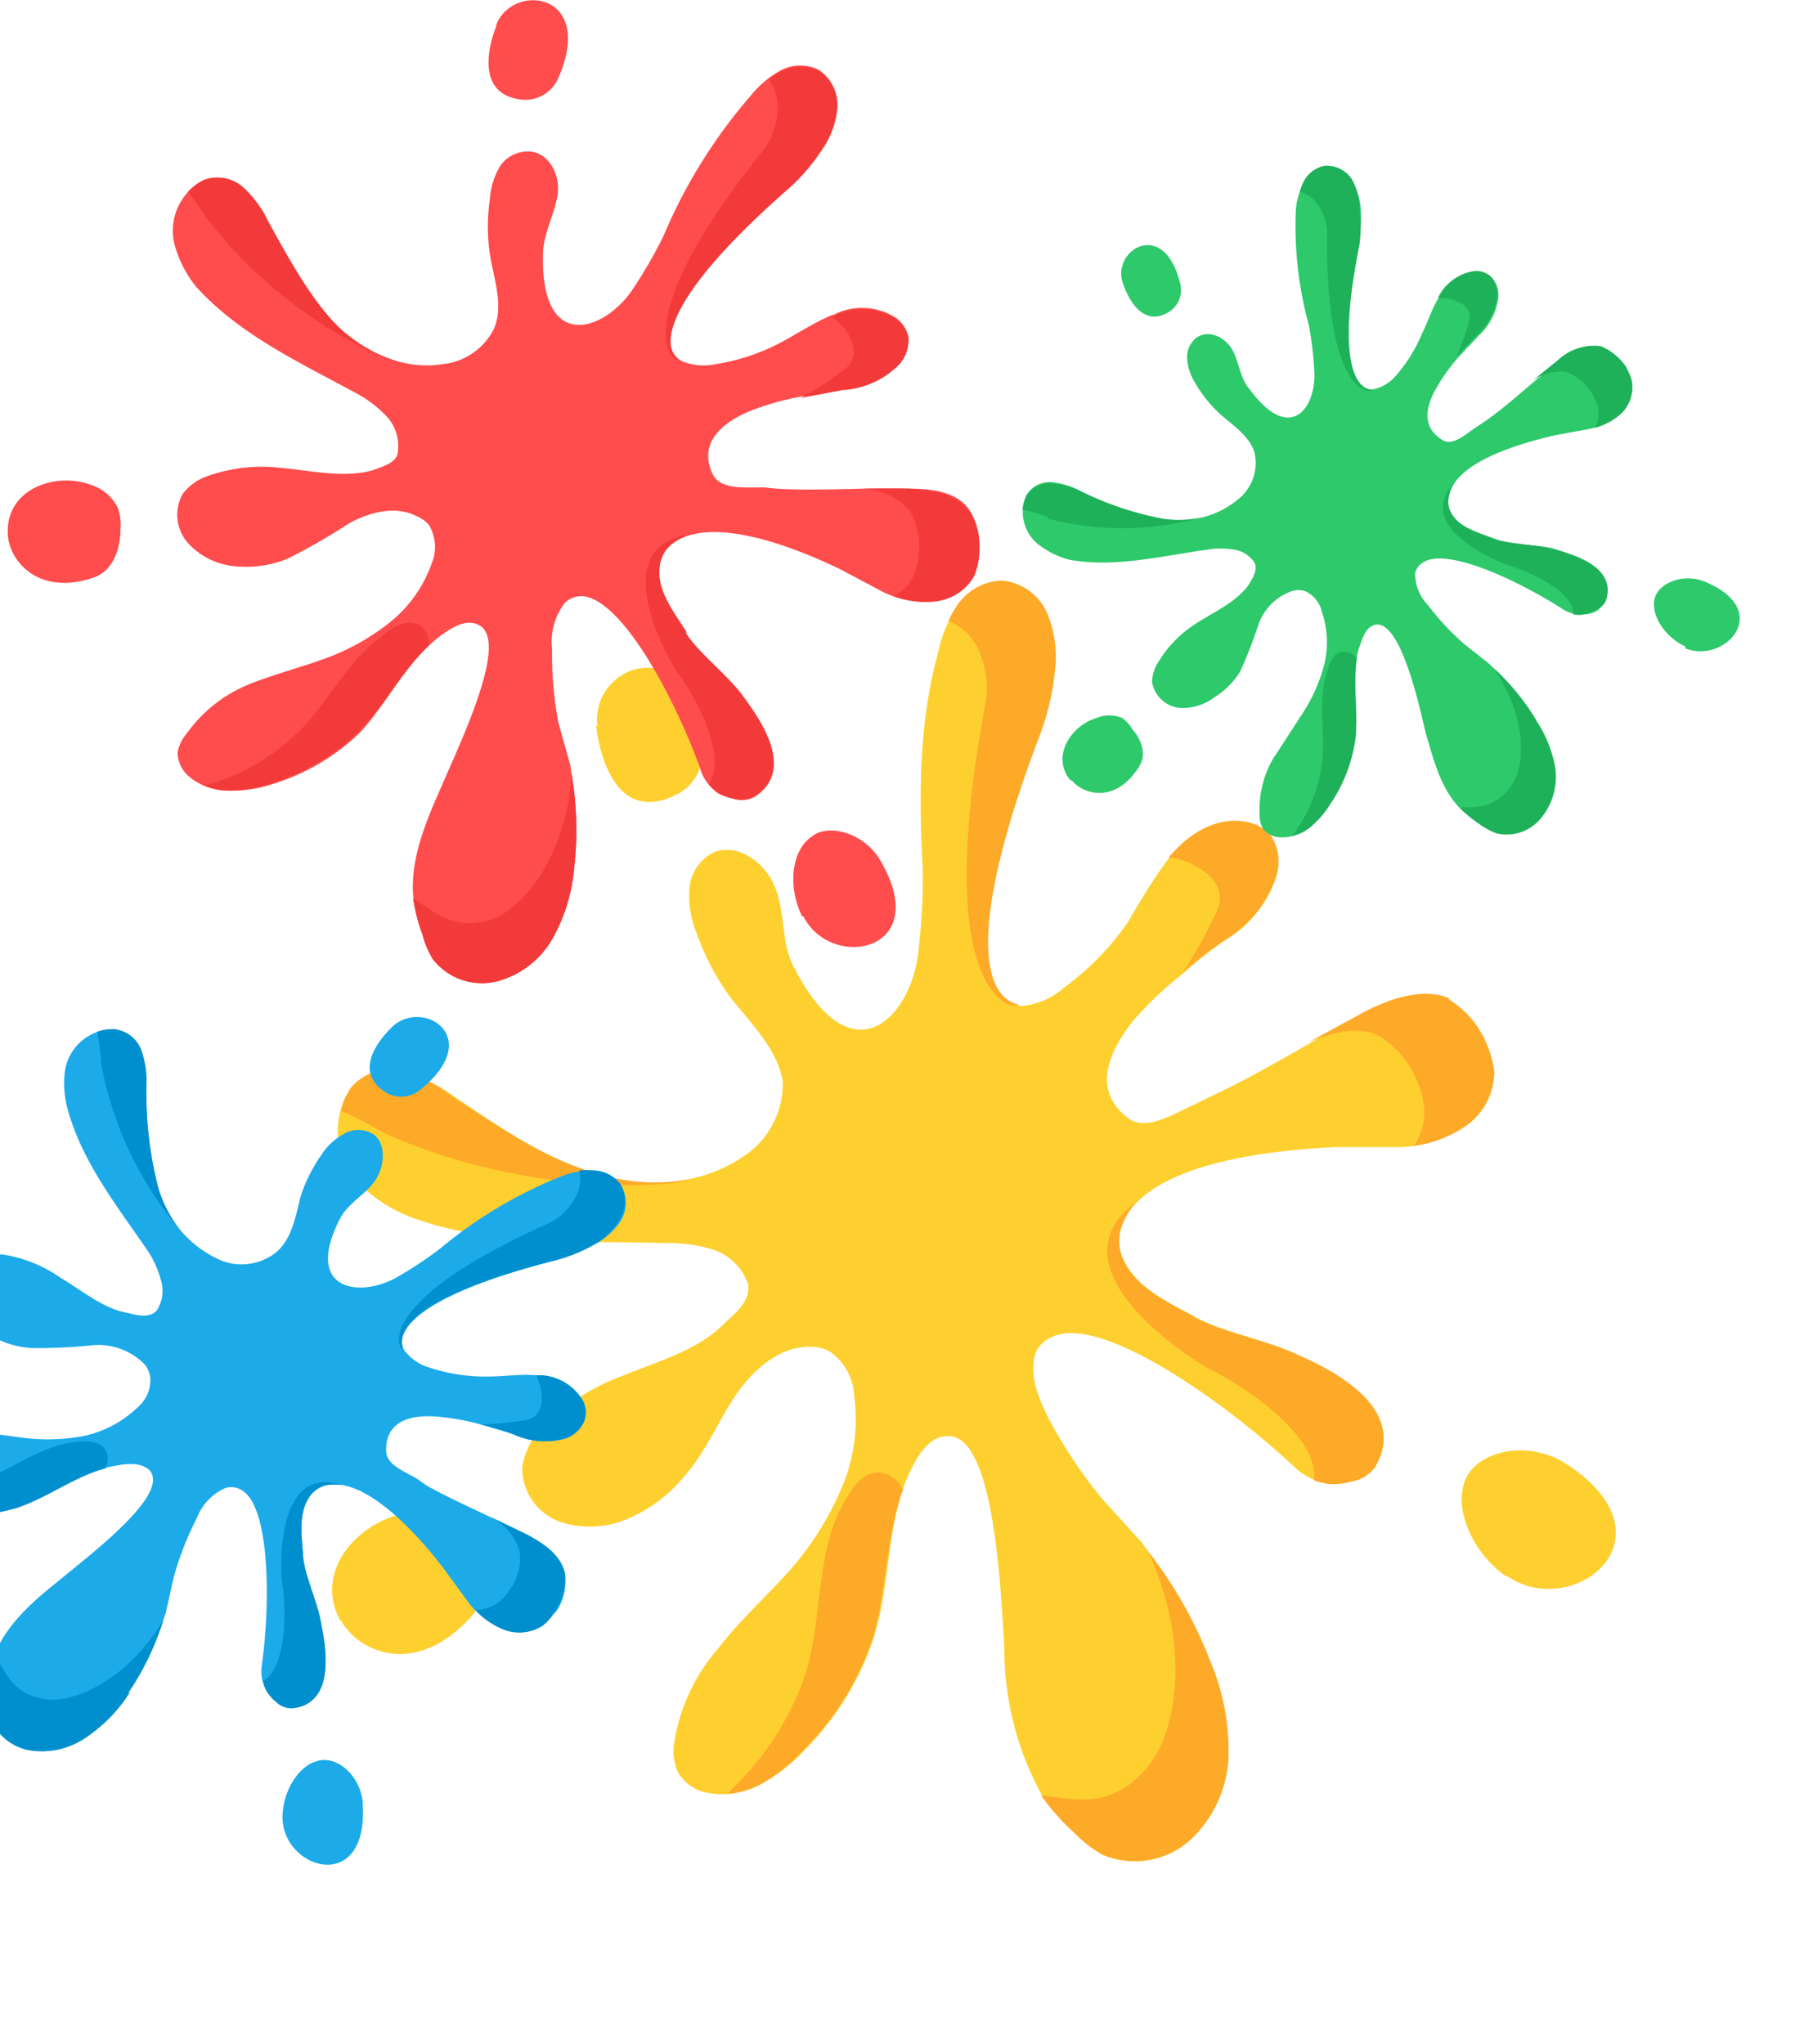 <svg xmlns="http://www.w3.org/2000/svg" viewBox="0 0 139.9 157.7">
  <defs/>
  <defs>
    <clipPath id="a">
      <path fill="#fff" stroke="#707070" d="M0 0h52v74H0z" transform="translate(433 275)"/>
    </clipPath>
  </defs>
  <g fill="#fed02f">
    <path d="M114.8 80.8a6.3 6.3 0 01.5 1.9 5.1 5.1 0 01-2.4 4.3 9.7 9.7 0 01-4.8 1.5H103c-4 .2-14.5 1-16.4 6a3.4 3.4 0 000 2.5c1 2.3 3.4 3.4 5.6 4.6s5.6 1.8 7.8 2.9c2.1 1 8.9 4 6.1 8.7a2.8 2.8 0 01-1.8 1 4.9 4.9 0 01-1.5.3 4.8 4.8 0 01-3-1.4c-5.7-5.3-14.9-11.6-18.5-10a2.4 2.4 0 00-1.4 1.3c-.5 1.7.2 3.4 1 5a37 37 0 004.2 6.3l3 3.3.5.7a33.3 33.3 0 014.8 8.5 17.9 17.9 0 011.4 7.2 9.3 9.3 0 01-2.9 6.5 6.4 6.4 0 01-6.8 1.2 9.4 9.4 0 01-2.2-1.7 17.6 17.6 0 01-2.5-2.8v-.1a23.4 23.4 0 01-2.9-11.4c-.3-4.8-.8-16.5-4.4-16.3-1.5 0-2.4 1.7-3 3-1.7 3.9-1.4 8.3-2.6 12.3a22 22 0 01-5.3 8.8 13.3 13.3 0 01-3.4 2.7 6.2 6.2 0 01-4.3.7 3.3 3.3 0 01-2.2-1.6 4 4 0 01-.3-2.1 14.5 14.5 0 013.4-7.4c1.7-2.2 3.7-4 5.5-6a23.4 23.4 0 004-6.3 13.4 13.4 0 001-7.3 4.3 4.3 0 00-2-3.4 3.4 3.4 0 00-1.6-.3c-2.4.1-4.4 2-5.7 4s-2.2 4.2-3.8 6a11.3 11.3 0 01-4.2 3.2 7.3 7.3 0 01-5.4.3 4.4 4.4 0 01-2.9-4.2 5.4 5.4 0 011.5-3 16.5 16.5 0 016.1-4c2.9-1.2 6-2 8.1-4.2.9-.8 2-1.8 1.7-3a4.3 4.3 0 00-2.7-2.6 11.8 11.8 0 00-3.8-.5c-6.5-.2-13.3.3-19.5-2a11.7 11.7 0 01-3.7-2.3 5.9 5.9 0 01-.9-7.7 4 4 0 014-1.2 11.3 11.3 0 013.8 1.8c3.4 2.3 6.9 4.7 10.7 6s8.5 1 11.8-1.3a6.7 6.7 0 003-5.8C60 81 58 79 56.4 77a18.7 18.7 0 01-2.6-4.9 7.5 7.5 0 01-.6-3.5 3.4 3.4 0 012-2.9c2-.6 4 1 4.7 3s.4 4 1.3 5.8c4.6 9.1 9.3 3.8 9.7-1.4a46.2 46.2 0 00.3-6.1c-.3-5.6-.3-11.3 1.2-16.7a10.1 10.1 0 011.6-3.7 4.3 4.3 0 013.4-1.8 4.2 4.2 0 013.4 2.6 8.6 8.6 0 01.6 4.4 19.4 19.4 0 01-1.2 5c-7.5 19.7-2.3 20.9-1.2 20.8a5.8 5.8 0 003.1-1.4 21.3 21.3 0 004.9-5c1-1.7 2-3.4 3.2-5l.3-.3c1.4-1.6 3.5-2.8 5.6-2.4a3.2 3.2 0 012 1.1 3.7 3.7 0 01.3 3.3 9 9 0 01-3.8 4.6c-1 .7-2.2 1.6-3.3 2.6a28 28 0 00-3.9 3.7c-2.1 2.7-3 5.5-.3 7.5 1.4 1 3.5-.4 5.1-1.1l1.2-.6c4.1-1.9 8-4.4 12-6.5 2-1 4.3-1.8 6.3-1a6.4 6.4 0 013.1 3.8zM46 56c.3 2.6 1.7 7.4 6 5.4a3.6 3.6 0 002.2-3.4c-.6-9.8-8.7-6.8-8.1-2zM26.3 125c1.3 2.4 5.6 4.4 9.8 0 2-1.9.7-4.7.2-5.7a5.2 5.2 0 00-1.2-1.7 4.6 4.6 0 00-3.6-.9c-3.8.6-7.4 4.5-5.2 8.4zM116.3 121.6c5.1 3.5 13.3-3 4.5-8.7-2.9-1.8-6.5-1-7.6 1-1.2 2.3.4 5.9 3 7.7z"/>
  </g>
  <g fill="#feaa29">
    <path d="M93.4 128.2a17.9 17.9 0 011.4 7.2 9.3 9.3 0 01-2.9 6.5 6.4 6.4 0 01-6.8 1.2 9.4 9.4 0 01-2.2-1.7 17.6 17.6 0 01-2.5-2.8v-.1c3.2.5 5.5.8 8-2s3.5-9.6.2-16.8a33.3 33.3 0 014.8 8.5zM75.5 50.1a7.3 7.3 0 01.5 4.4c-4.1 22.1 2 23.5 2.6 23-1.6-.3-5.1-3 1.6-20.7a19.4 19.4 0 001.2-5.1 8.6 8.6 0 00-.6-4.4 4.2 4.2 0 00-3.5-2.5 4.3 4.3 0 00-3.3 1.7 7 7 0 00-.8 1.4 4.6 4.6 0 012.3 2.2zM98.4 67.8a9 9 0 01-3.7 4.6c-1.1.7-2.3 1.6-3.4 2.6a37 37 0 002.4-4.3c1.7-3-2.2-4.3-3-4.5a4.5 4.5 0 00-.5 0l.1-.2.2-.2c1.4-1.6 3.5-2.8 5.6-2.4a3.2 3.2 0 012 1.1 3.7 3.7 0 01.3 3.3zM92.2 101.6c-2.2-1.2-4.7-2.3-5.6-4.6a3.4 3.4 0 010-2.5 5 5 0 011-1.7c-6.8 5.1 4.5 12.2 5.7 12.8 1.9.9 8.5 4.9 8.1 8.6a4 4 0 001.4.3 4.9 4.9 0 001.5-.2 2.8 2.8 0 001.8-1.1c2.8-4.8-4-7.8-6-8.7-2.3-1.1-5.8-1.7-8-2.9zM111.8 77c-2-.8-4.4 0-6.4 1l-4.4 2.4c1.7-.7 3.7-1.3 5.4-.5a7.6 7.6 0 013.5 5.6 4.6 4.6 0 01-.8 2.9 9 9 0 003.8-1.4 5.1 5.1 0 002.4-4.3 7.7 7.7 0 00-3.5-5.6zM69.7 115a2.2 2.2 0 00-2-1.4c-1.5.1-2.3 1.8-3 3.1-1.7 3.8-1.3 8.3-2.5 12.3a22 22 0 01-5.4 8.7l-.7.7a7 7 0 002.7-.8A13.3 13.3 0 0062 135a22 22 0 005.4-8.8c1-3.6 1-7.6 2.2-11.1zM29.6 87.4c11.8 5.3 23.3 4 23.6 3.6a15.4 15.4 0 01-7.6-.6c-3.9-1.2-7.3-3.6-10.7-5.8a11.3 11.3 0 00-3.9-2 4 4 0 00-3.9 1.3 5.4 5.4 0 00-.8 1.8 30 30 0 013.3 1.7z"/>
  </g>
  <g fill="#2dc96b">
    <path d="M125.5 28.4a3.4 3.4 0 01.4 1 2.8 2.8 0 01-.8 2.5 5.2 5.2 0 01-2.5 1.2l-2.7.5c-2.1.5-7.6 1.9-8.1 4.7a1.8 1.8 0 00.2 1.4c.7 1 2.1 1.4 3.4 1.9s3.2.4 4.4.7c1.2.4 5.1 1.3 4 4.1a1.5 1.5 0 01-.7.8 2.6 2.6 0 01-.8.2 2.6 2.6 0 01-1.7-.4c-3.6-2.3-9-4.8-10.8-3.6a1.3 1.3 0 00-.6.8 3.5 3.5 0 001 2.5 20 20 0 002.8 3l1.9 1.5.3.3a18 18 0 013.3 4 9.6 9.6 0 011.5 3.7 5 5 0 01-1 3.8 3.4 3.4 0 01-3.5 1.2 5 5 0 01-1.3-.6 9.5 9.5 0 01-1.5-1.3h-.1c-1.5-1.6-2-3.8-2.6-5.8-.6-2.6-2-8.7-3.9-8.3-.8.2-1 1.2-1.3 2-.5 2.2 0 4.5-.2 6.7a11.9 11.9 0 01-2 5.2 7.2 7.2 0 01-1.6 1.8 3.4 3.4 0 01-2.1.7 1.8 1.8 0 01-1.4-.6 2.1 2.1 0 01-.3-1.2 7.8 7.8 0 011-4.2l2.4-3.7a12.6 12.6 0 001.6-3.7 7.2 7.2 0 00-.2-4 2.3 2.3 0 00-1.3-1.6 1.8 1.8 0 00-1 0 4.2 4.2 0 00-2.6 2.6 34 34 0 01-1.4 3.6 6 6 0 01-2 2 4 4 0 01-2.8.8 2.4 2.4 0 01-2-2 3 3 0 01.6-1.7 8.9 8.9 0 012.8-2.8c1.4-.9 3-1.6 4-2.9.3-.5.8-1.2.5-1.8a2.3 2.3 0 00-1.6-1 6.3 6.3 0 00-2 0c-3.6.5-7.1 1.4-10.6.8a6.3 6.3 0 01-2.2-1 3.2 3.2 0 01-1.2-4 2.1 2.1 0 012-1 6 6 0 012.2.7 24.4 24.4 0 006.2 2.1 7.1 7.1 0 006.2-1.7 3.6 3.6 0 001-3.4c-.4-1.3-1.7-2.1-2.7-3a10.1 10.1 0 01-1.9-2.4 4 4 0 01-.6-1.9 1.9 1.9 0 01.8-1.6c1-.6 2.2.1 2.7 1s.6 2.2 1.3 3c3.3 4.5 5.3 1.2 5-1.6a24.9 24.9 0 00-.4-3.3 28.9 28.9 0 01-1-9 5.5 5.5 0 01.6-2 2.3 2.3 0 011.6-1.3 2.3 2.3 0 012 1 4.6 4.6 0 01.8 2.3 10.5 10.5 0 01-.2 2.8c-2 11.1.7 11.3 1.3 11.1a3.1 3.1 0 001.6-1 11.5 11.5 0 002-3.2c.5-1 .8-2 1.3-2.8v-.1l.1-.2A3.4 3.4 0 01114 21a1.7 1.7 0 011.1.4 2 2 0 01.5 1.7 4.8 4.8 0 01-1.5 2.8l-1.6 1.7a15 15 0 00-1.7 2.4c-.9 1.6-1 3.1.6 4 .8.4 1.8-.6 2.6-1.1l.6-.4c2-1.4 3.7-3.1 5.7-4.6a4.1 4.1 0 013.3-1 3.4 3.4 0 012 1.6zM86.6 21.7c.4 1.3 1.6 3.7 3.7 2.3a2 2 0 00.8-2c-1.2-5.2-5.2-2.8-4.5-.3zM82.7 60.2c.9 1.1 3.3 1.8 5.1-.9.9-1.2 0-2.6-.4-3a2.8 2.8 0 00-.8-.9 2.5 2.5 0 00-2 0c-2 .6-3.5 3-2 4.8zM130 50c3.1 1.3 6.9-2.9 1.6-5.1-1.6-.7-3.5 0-3.9 1.2-.4 1.3.8 3.1 2.4 3.8z"/>
  </g>
  <g fill="#1fb159">
    <path d="M118.5 55.6a9.6 9.6 0 011.5 3.6 5 5 0 01-1 3.8 3.4 3.4 0 01-3.5 1.3 5 5 0 01-1.3-.7 9.5 9.5 0 01-1.6-1.3c1.7 0 3-.1 4.1-1.8s1-5.5-1.5-9a18 18 0 013.3 4zM101.7 15.8a4 4 0 01.7 2.3c-.1 12.1 3.2 12.3 3.5 12-.9 0-3-1.2-1-11.2a10.5 10.5 0 000-2.8 4.6 4.6 0 00-.6-2.3 2.3 2.3 0 00-2.1-1 2.3 2.3 0 00-1.6 1.2 3.8 3.8 0 00-.3.8 2.5 2.5 0 011.4 1zM115.5 23a4.8 4.8 0 01-1.5 2.8l-1.6 1.7a20 20 0 00.9-2.5c.6-1.7-1.6-2-2-2a2.4 2.4 0 00-.3 0v-.1l.2-.2a3.4 3.4 0 012.7-1.8 1.7 1.7 0 011.1.4 2 2 0 01.5 1.7zM115.4 41.6c-1.3-.5-2.7-.8-3.4-2a1.8 1.8 0 01-.2-1.3 2.7 2.7 0 01.4-1c-3.2 3.4 3.5 6.1 4.2 6.3 1 .3 5 1.8 5 3.8a2.1 2.1 0 00.8 0 2.6 2.6 0 00.8-.3 1.5 1.5 0 00.9-.7c1-2.8-2.9-3.7-4-4-1.3-.4-3.3-.4-4.5-.8zM123.5 26.7a4.1 4.1 0 00-3.3 1.1l-2.1 1.7a3.7 3.7 0 012.8-.8 4.1 4.1 0 012.4 2.7 2.5 2.5 0 01-.2 1.6 4.8 4.8 0 002-1.1 2.8 2.8 0 00.8-2.6 4.1 4.1 0 00-2.4-2.6zM104.7 50.8a1.2 1.2 0 00-1.2-.5c-.7.1-1 1.1-1.2 1.9-.6 2.2 0 4.5-.3 6.7a11.9 11.9 0 01-2 5.2l-.3.4a3.7 3.7 0 001.3-.6 7.2 7.2 0 001.6-1.8 11.9 11.9 0 002-5.2c.2-2-.2-4.1.1-6.1zM80.8 40a23 23 0 0013-.4 8.3 8.3 0 01-4.2.4 24.4 24.4 0 01-6.2-2.1 6 6 0 00-2.2-.6 2.1 2.1 0 00-2 1 2.9 2.9 0 00-.3 1 16.1 16.1 0 012 .6z"/>
  </g>
  <g>
    <g fill="#ff4c4d">
      <path d="M75.5 42.9a4.8 4.8 0 01-.4 1.5 3.9 3.9 0 01-3 2 7.4 7.4 0 01-3.9-.7l-3.4-1.8c-2.7-1.3-10-4.5-13.1-1.8a2.6 2.6 0 00-.9 1.7c-.2 1.8 1.1 3.4 2.1 5s3.1 3.2 4.3 4.7c1 1.4 4.5 5.8 1 8a2.1 2.1 0 01-1.6.1 3.7 3.7 0 01-1.2-.4 3.6 3.6 0 01-1.4-2C52 53.7 48 46.3 45 46a1.8 1.8 0 00-1.4.5 4.9 4.9 0 00-1 3.6 28 28 0 00.5 5.7L44 59l.1.7a25.2 25.2 0 01.2 7.3 13.5 13.5 0 01-1.6 5.3 7 7 0 01-4.3 3.4 4.8 4.8 0 01-5-1.7 7.1 7.1 0 01-.8-1.9 13.3 13.3 0 01-.7-2.7v-.1c-.3-3 1-6 2.2-8.7 1.4-3.3 5.3-11.3 2.8-12.4-1-.5-2.2.3-3.1 1-2.5 2-3.9 5-6 7.3a16.7 16.7 0 01-6.8 4 10 10 0 01-3.2.5 4.7 4.7 0 01-3.1-1 2.5 2.5 0 01-1-1.9 3 3 0 01.7-1.5 11 11 0 014.8-3.8c2-.8 4-1.3 5.9-2a17.7 17.7 0 005-2.8 10.1 10.1 0 003.2-4.5 3.3 3.3 0 00-.2-3 2.6 2.6 0 00-1-.7c-1.6-.8-3.6-.3-5.2.6a47.7 47.7 0 01-4.7 2.7 8.5 8.5 0 01-3.9.6 5.6 5.6 0 01-3.7-1.7 3.3 3.3 0 01-.5-3.9 4.1 4.1 0 012-1.4 12.5 12.5 0 015.6-.6c2.3.2 4.7.8 7 .2.8-.3 2-.6 2-1.5a3.3 3.3 0 00-.8-2.6 8.9 8.9 0 00-2.3-1.8c-4.4-2.4-9-4.5-12.4-8.2a8.8 8.8 0 01-1.6-2.9 4.4 4.4 0 012.1-5.4 3 3 0 013 .5 8.5 8.5 0 012 2.7c1.5 2.7 3 5.5 5 7.7s5.3 3.8 8.4 3.3a5 5 0 004-2.7c.8-1.8 0-3.9-.3-5.8a14.2 14.2 0 010-4.2 5.7 5.7 0 01.8-2.6 2.6 2.6 0 012.4-1.1c1.5.2 2.3 2 2 3.5s-1.1 3-1.1 4.4c-.2 7.8 4.9 5.9 7 2.6a35 35 0 002.3-4A40.5 40.5 0 0158 7.3a7.7 7.7 0 012.3-1.9 3.2 3.2 0 012.9 0 3.2 3.2 0 011.4 3 6.5 6.5 0 01-1.2 3.1 14.7 14.7 0 01-2.6 3c-12 10.5-9 13-8.1 13.4a4.4 4.4 0 002.5.2 16.2 16.2 0 005.1-1.7c1.3-.7 2.5-1.5 3.9-2.1h.1l.2-.1a4.8 4.8 0 014.6.3 2.4 2.4 0 011 1.5 2.8 2.8 0 01-1 2.3 6.7 6.7 0 01-4.1 1.7l-3.2.6a21.2 21.2 0 00-3.9 1.1c-2.4 1-4 2.6-2.9 4.9.6 1.2 2.5 1 3.9 1l1 .1c3.4.2 6.8-.1 10.2 0 1.7 0 3.6.2 4.6 1.5a4.8 4.8 0 01.8 3.6zM38.3 2c-.7 1.8-1.5 5.4 2.1 5.7A2.8 2.8 0 0043 6.2c3.1-6.8-3.4-7.6-4.7-4.3zM.6 41.1c0 2 2.2 4.9 6.5 3.5 2-.6 2.2-3 2.2-3.8a4 4 0 00-.2-1.6A3.5 3.5 0 007 37.4c-2.7-1-6.5.3-6.4 3.7zM62 70.7c2.1 4.2 10 2.8 6-4.2-1.2-2.2-4-3-5.3-2-1.7 1.1-1.9 4-.8 6.2z"/>
    </g>
    <g fill="#f33a3a">
      <path d="M44.3 67a13.5 13.5 0 01-1.6 5.3 7 7 0 01-4.3 3.4 4.8 4.8 0 01-5-1.7 7.1 7.1 0 01-.8-1.9 13.3 13.3 0 01-.7-2.7v-.1c2 1.4 3.5 2.5 6.1 1.6s5.8-5.3 6.1-11.2a25.2 25.2 0 01.2 7.3zM60 8.4a5.6 5.6 0 01-1.1 3.2c-10.7 13.3-7 16.4-6.5 16.2-1-.7-2.3-3.8 8.4-13.2a14.7 14.7 0 002.6-3 6.5 6.5 0 001.2-3.2 3.2 3.2 0 00-1.4-2.9 3.2 3.2 0 00-2.9 0 5.3 5.3 0 00-1 .6 3.5 3.5 0 01.7 2.3zM69.1 28.4a6.7 6.7 0 01-4.1 1.7l-3.2.6a28 28 0 003.1-2c2.2-1.4.1-3.7-.4-4a3.4 3.4 0 00-.3-.3h.1l.2-.1a4.8 4.8 0 014.6.3 2.4 2.4 0 011 1.5 2.8 2.8 0 01-1 2.3zM53 48.8c-1-1.6-2.3-3.2-2.1-5a2.6 2.6 0 01.8-1.7 3.8 3.8 0 011.3-.8c-6.3 1-1.4 9.7-.7 10.6.9 1.2 4 6.2 2.4 8.6a3 3 0 00.8.7 3.7 3.7 0 001 .4 2.1 2.1 0 001.6-.1c3.6-2.2.1-6.6-1-8-1-1.5-3.2-3.1-4.2-4.7zM74.7 39.4c-1-1.4-2.9-1.6-4.6-1.7h-3.8a5.1 5.1 0 013.9 1.7 5.8 5.8 0 01.3 5A3.5 3.5 0 0169 46a6.7 6.7 0 003.1.4 3.9 3.9 0 003.1-2 5.8 5.8 0 00-.4-5zM33.1 49.8a1.7 1.7 0 00-.8-1.6c-1-.5-2.2.3-3 1-2.6 2-4 5-6.2 7.2a16.7 16.7 0 01-6.6 4l-.7.2a5.3 5.3 0 002 .4 10 10 0 003.2-.6 16.7 16.7 0 006.7-4c2-2 3.3-4.7 5.4-6.6zM16.1 17c6 7.8 14.2 11 14.6 10.9a11.7 11.7 0 01-5-3.1c-2-2.2-3.5-5-5-7.7a8.5 8.5 0 00-2-2.7 3 3 0 00-3-.5 4 4 0 00-1.2.9 22.7 22.7 0 011.6 2.3z"/>
    </g>
  </g>
  <g clip-path="url(#a)" transform="translate(-433 -199.6)">
    <g fill="#1caae9">
      <path d="M475.8 324a4 4 0 01-.9 1 3.3 3.3 0 01-3 .3 6.2 6.2 0 01-2.7-2l-1.9-2.6c-1.5-2-5.9-7.3-9.2-6.5a2.2 2.2 0 00-1.3 1c-.8 1.3-.5 3-.4 4.6s1.2 3.6 1.4 5.2c.3 1.5 1.2 6.1-2.3 6.4a1.8 1.8 0 01-1.2-.5 3.1 3.1 0 01-.7-.8 3 3 0 01-.4-2c.7-5 .6-12.2-1.5-13.5a1.5 1.5 0 00-1.3-.2 4.1 4.1 0 00-2.2 2.3 23.8 23.8 0 00-1.8 4.6l-.6 2.7-.2.6a21.4 21.4 0 01-2.7 5.6 11.5 11.5 0 01-3.2 3.4 6 6 0 01-4.6 1 4 4 0 01-3.1-3.3 6 6 0 010-1.7 11.3 11.3 0 01.6-2.3v-.1c1-2.4 3-4.1 5-5.7 2.4-2 8.4-6.5 7-8.4-.6-.7-1.8-.6-2.8-.4-2.6.5-4.8 2.3-7.4 3.2a14.2 14.2 0 01-6.6.4 8.5 8.5 0 01-2.7-.8 4 4 0 01-1.9-2 2.1 2.1 0 010-1.8 2.5 2.5 0 011-.9 9.3 9.3 0 015.2-1l5.2.7a15 15 0 004.8-.1 8.6 8.6 0 004.2-2.2 2.8 2.8 0 001-2.3 2.2 2.2 0 00-.4-1 5 5 0 00-4.2-1.5 40.5 40.5 0 01-4.6.2 7.2 7.2 0 01-3.2-1 4.7 4.7 0 01-2.1-2.7 2.8 2.8 0 011.1-3.1 3.5 3.5 0 012.1-.4 10.6 10.6 0 014.4 1.8c1.7 1 3.3 2.4 5.2 2.7.7.2 1.7.4 2.2-.2a2.8 2.8 0 00.3-2.4 7.6 7.6 0 00-1-2.2c-2.4-3.5-5.1-6.9-6.2-11a7.5 7.5 0 01-.2-2.8 3.8 3.8 0 013.8-3.3 2.5 2.5 0 012 1.6 7.2 7.2 0 01.5 2.8 29.1 29.1 0 00.9 7.8 8.5 8.5 0 005 5.7 4.3 4.3 0 004-.6c1.3-1 1.6-2.8 2-4.4a12 12 0 011.6-3.2 4.8 4.8 0 011.7-1.6 2.2 2.2 0 012.3 0c1 .7.9 2.4.2 3.5s-2 1.7-2.7 2.9c-3 5.7 1.5 6.3 4.4 4.6a29.7 29.7 0 003.3-2.2 34.4 34.4 0 019.2-5.5 6.5 6.5 0 012.5-.5 2.7 2.7 0 012.2 1.1 2.7 2.7 0 010 2.8 5.5 5.5 0 01-2.2 1.9 12.5 12.5 0 01-3.1 1.2c-13 3.4-11.8 6.5-11.3 7a3.7 3.7 0 001.8 1.2 13.7 13.7 0 004.5.7c1.3 0 2.5-.2 3.8-.1h.3a4 4 0 013.3 2 2 2 0 01.1 1.5 2.4 2.4 0 01-1.5 1.4 5.7 5.7 0 01-3.8-.3l-2.7-.8a18 18 0 00-3.3-.6c-2.2-.2-4 .4-4 2.5-.1 1.2 1.4 1.7 2.4 2.3l.7.5c2.5 1.4 5.3 2.5 7.8 3.9 1.3.6 2.6 1.5 2.9 3a4.1 4.1 0 01-.8 3zM463.4 278.7c-1.2 1.1-3.2 3.6-.6 5.2a2.3 2.3 0 002.6-.2c5-4 .4-7-2-5zM419.8 293.8c-.7 1.5-.2 4.5 3.6 5.1 1.7.3 2.8-1.3 3.1-2a3.3 3.3 0 00.5-1.3 3 3 0 00-1-2.2c-1.6-1.7-5-2.2-6.2.4zM454.8 339.8c0 4 6.5 6 6.2-.8 0-2.2-1.8-3.8-3.2-3.6-1.7.2-3 2.4-3 4.4z"/>
    </g>
    <g fill="#008fce">
      <path d="M443 330.2a11.5 11.5 0 01-3.3 3.4 6 6 0 01-4.6 1 4 4 0 01-3-3.3 6 6 0 010-1.7 11.3 11.3 0 01.5-2.3v-.1c1 1.9 1.7 3.2 4 3.5s6.4-1.7 9-6.1a21.4 21.4 0 01-2.7 5.6zM477.4 292a4.7 4.7 0 01-2.1 2c-13.2 5.9-11.7 9.6-11.2 9.7-.4-1-.3-3.8 11.5-6.8a12.5 12.5 0 003.1-1.2 5.5 5.5 0 002.1-2 2.7 2.7 0 00.1-2.7 2.7 2.7 0 00-2.2-1.1 4.5 4.5 0 00-1 0 3 3 0 01-.3 2.1zM476.5 310.6a5.7 5.7 0 01-3.8-.3c-.7-.3-1.6-.6-2.6-.8a23.8 23.8 0 003.2-.3c2.2-.2 1.4-2.8 1.2-3.2a2.9 2.9 0 00-.1-.3h.3a4 4 0 013.3 2 2 2 0 01.1 1.5 2.4 2.4 0 01-1.6 1.4zM456.4 319.8c-.1-1.6-.4-3.3.4-4.6a2.2 2.2 0 011.3-1 3.3 3.3 0 011.3 0c-5.2-1.8-4.8 6.8-4.6 7.7.2 1.3.5 6.2-1.5 7.4a2.5 2.5 0 00.3.8 3.1 3.1 0 00.7.8 1.8 1.8 0 001.2.5c3.5-.3 2.6-5 2.3-6.4-.2-1.6-1.2-3.6-1.4-5.2zM476.6 321c-.3-1.4-1.6-2.3-2.9-3l-2.9-1.4a4.4 4.4 0 012.3 2.7 4.1 4.1 0 01-.8 3 4 4 0 01-.8.9 3 3 0 01-1.8.6 5.7 5.7 0 002.1 1.5 3.3 3.3 0 003.1-.3 5 5 0 001.7-4zM441.1 312.9a1.4 1.4 0 000-1.5c-.6-.8-1.8-.6-2.7-.5-2.7.5-4.9 2.3-7.4 3.2a14.2 14.2 0 01-6.6.4h-.6a4.5 4.5 0 001.4 1 8.6 8.6 0 002.6.8 14.2 14.2 0 006.6-.4c2.3-.8 4.4-2.4 6.7-3zM440.8 281.6a27.5 27.5 0 006.9 13.8 10 10 0 01-2.5-4.2 29.1 29.1 0 01-.9-7.8 7.2 7.2 0 00-.4-2.8 2.5 2.5 0 00-2.1-1.6 3.4 3.4 0 00-1.3.2 19.2 19.2 0 01.3 2.4z"/>
    </g>
  </g>
</svg>